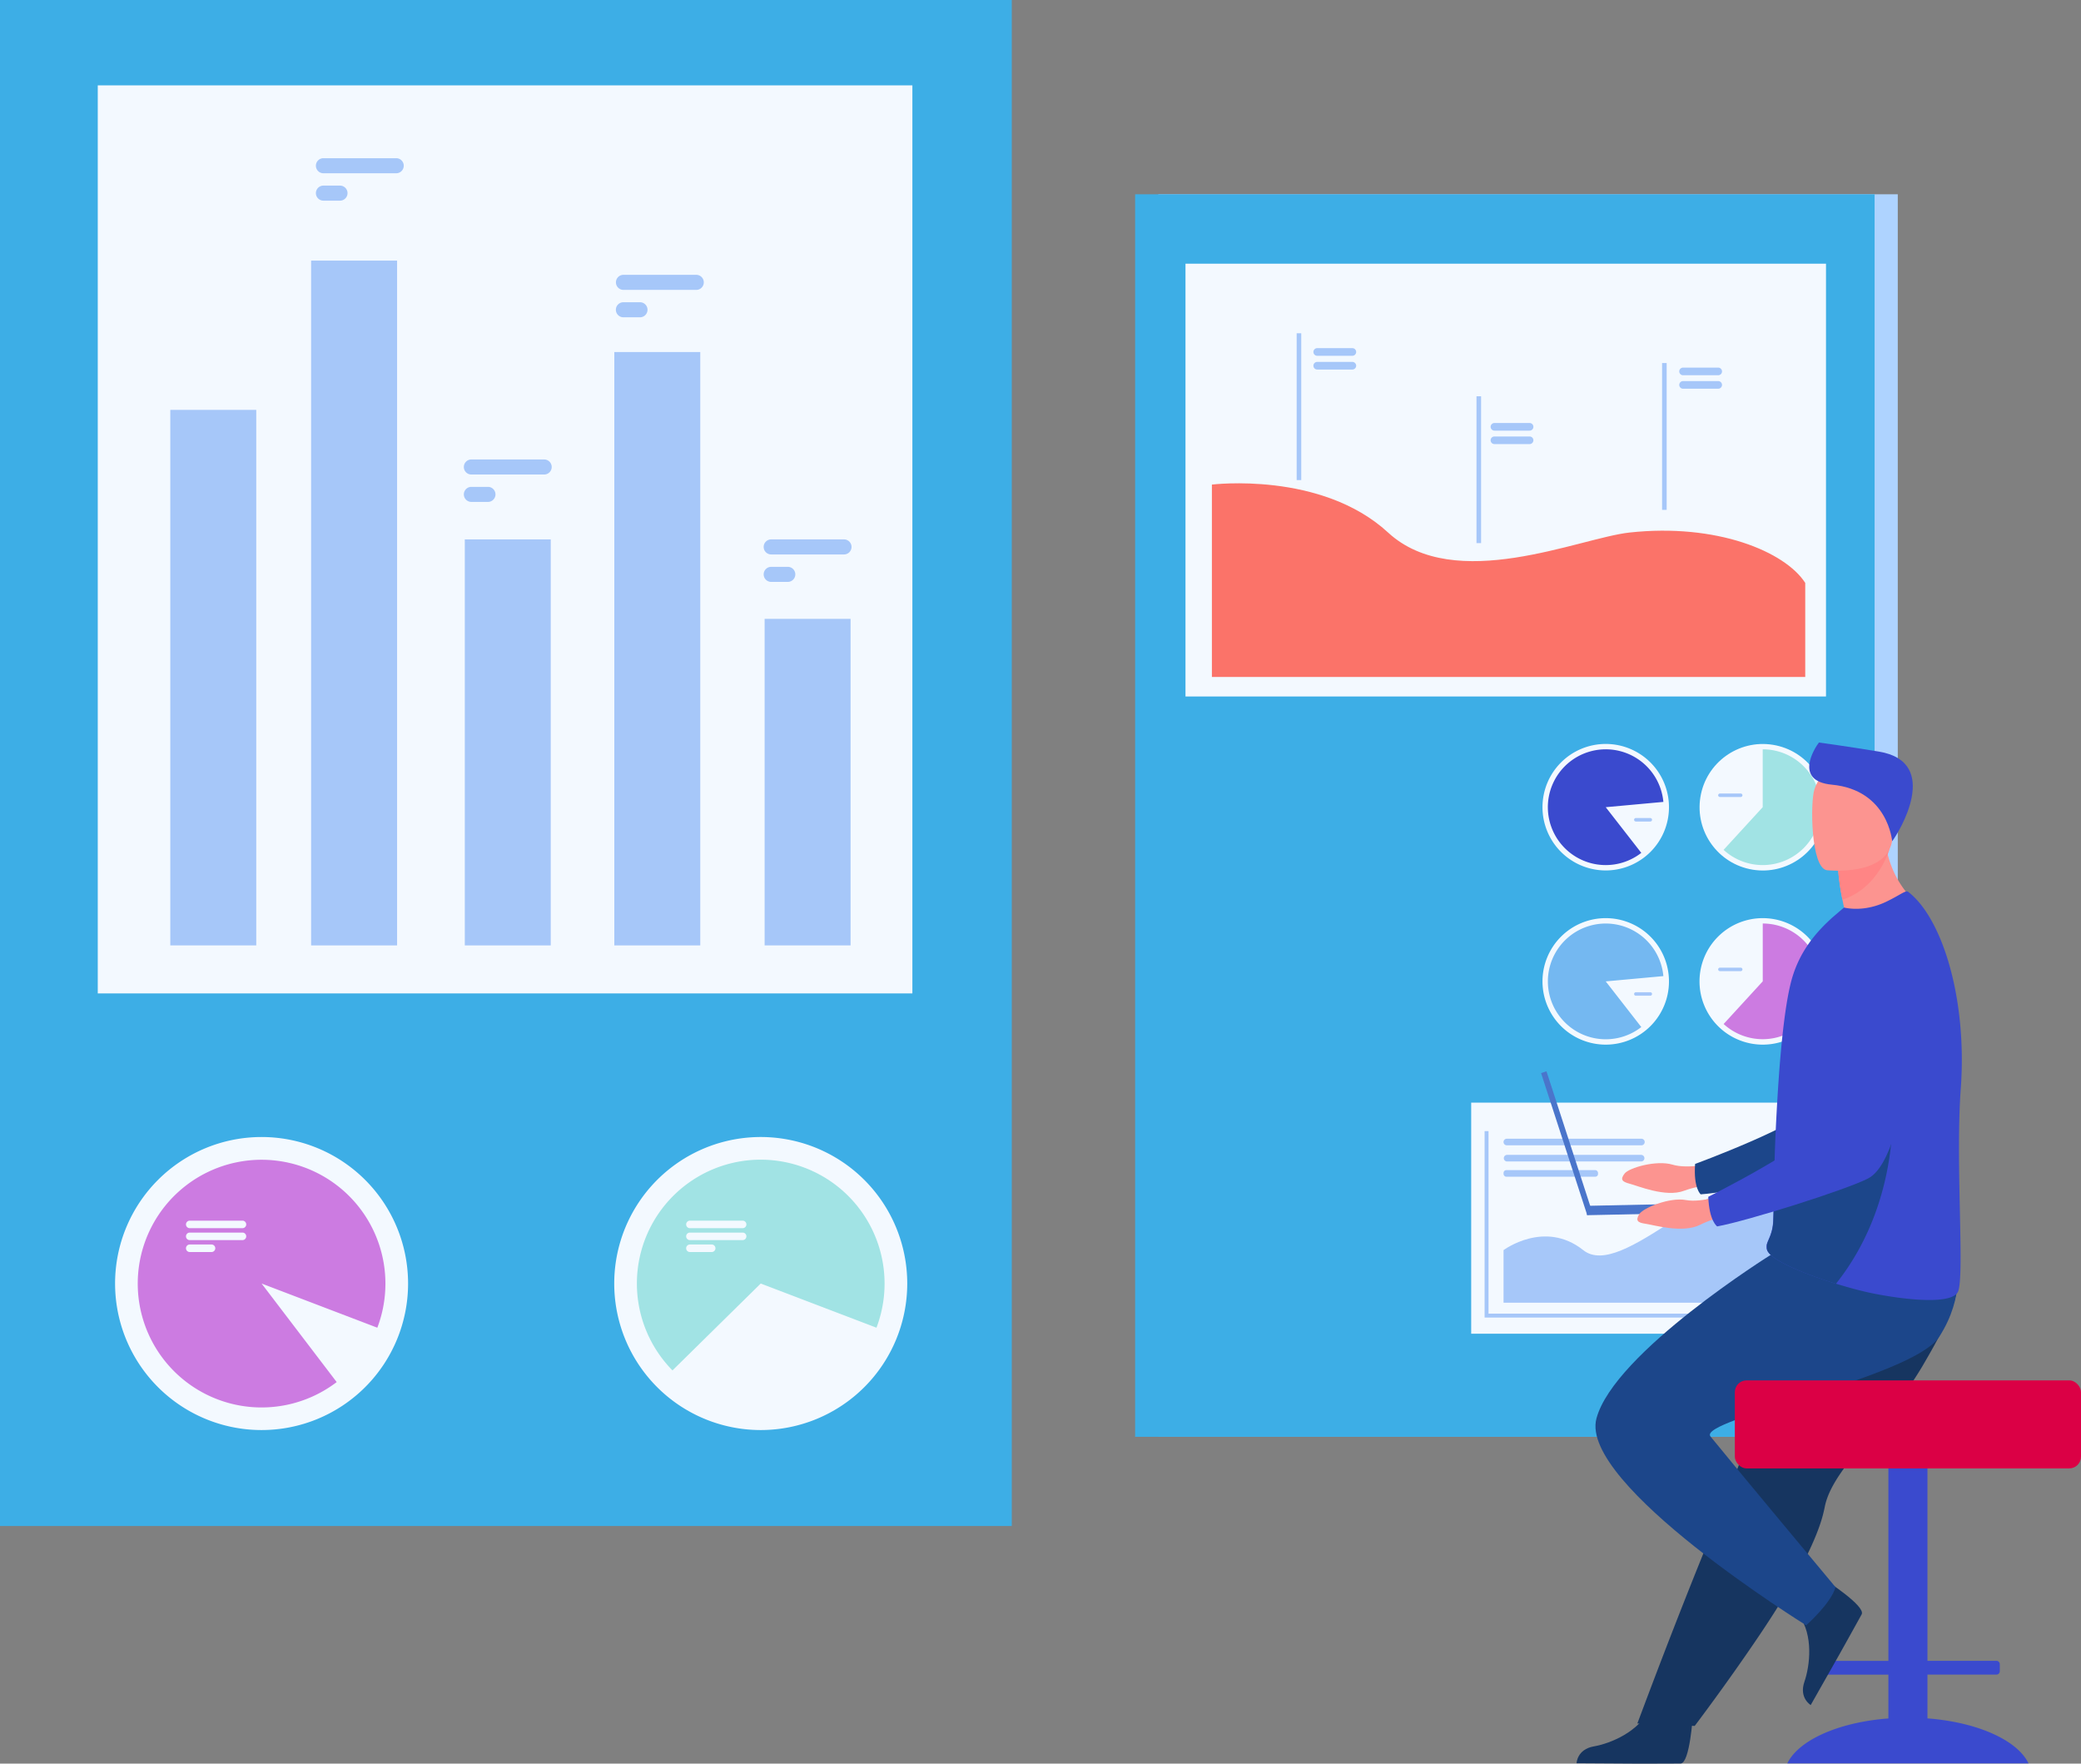 <svg id="fad9eb4d-3d9c-4dfc-909b-b2e9a8922f57" data-name="Isolation Mode" xmlns="http://www.w3.org/2000/svg" viewBox="0 0 1575.1 1334.75"><rect x="0" y="0" width="1575.1" height="1334.75" fill="#808080" stroke="none"/><defs><style>.f93c6116-d57e-4943-bb54-5ef5bacf9671{fill:#aed3ff;}.a0d7959c-d7ed-46a7-be82-1e543a2892fa{fill:#3daee6;}.fd39714b-f9d0-43f6-ba5a-ec42c4eaad88{fill:#f3f9ff;}.f59dfd8d-44fb-48fb-9562-c51d8f5da796{fill:#fb7369;}.aee52ddb-a6fd-42f7-94cc-8f628a65fe2f{fill:#a6c7f9;}.e4cf6e51-b6b6-4ce8-86ae-bef35d84df34{fill:#a1e3e4;}.acfaa088-f5c7-411d-9124-4111e1628077{fill:#3a4ace;}.b9d2e488-dd1f-4f50-aa19-56473ed14780{fill:#cc7be1;}.a995d99e-d2b4-4da9-a4e2-27286e910f29{fill:#74b8f1;}.be69c1f9-8e2d-4107-8bea-a0fcd2e43813{fill:#fc9490;}.b22575e8-e448-405e-b310-657efbffae68{fill:#1c468a;}.bf5584d2-7340-4ac8-ab69-9120a162a9df{fill:#163560;}.a7a66f0e-5449-41e9-9577-8565b410e872{fill:#db0045;}.a6ef1f1c-79c1-4128-b2f8-029f0a8c32fb{fill:#ff8585;}.bf2ab84c-d59a-4bbc-8632-b1300ae1f9f2{fill:#4a75cb;}</style></defs><rect class="f93c6116-d57e-4943-bb54-5ef5bacf9671" x="876.72" y="147.04" width="559.71" height="940.39" transform="translate(2313.14 1234.47) rotate(180)"/><rect class="a0d7959c-d7ed-46a7-be82-1e543a2892fa" x="859.17" y="147.04" width="559.71" height="940.39"/><rect class="fd39714b-f9d0-43f6-ba5a-ec42c4eaad88" x="897.29" y="199.57" width="484.8" height="327.55"/><rect class="fd39714b-f9d0-43f6-ba5a-ec42c4eaad88" x="1113.54" y="834.51" width="260.19" height="174.89"/><path class="f59dfd8d-44fb-48fb-9562-c51d8f5da796" d="M917.28,366.75s82.77-10.31,133.35,36.29,144.81,4.13,182.75,0c66-7.18,117.68,14.4,133,38.12v71.17H917.28Z"/><rect class="aee52ddb-a6fd-42f7-94cc-8f628a65fe2f" x="981.44" y="252.22" width="3.47" height="111.13"/><rect class="aee52ddb-a6fd-42f7-94cc-8f628a65fe2f" x="1117.56" y="299.91" width="3.47" height="111.13"/><rect class="aee52ddb-a6fd-42f7-94cc-8f628a65fe2f" x="1258.02" y="274.76" width="3.47" height="111.13"/><path class="aee52ddb-a6fd-42f7-94cc-8f628a65fe2f" d="M1023.63,269.27H997a2.9,2.9,0,0,1-2.89-2.89h0a2.9,2.9,0,0,1,2.89-2.89h26.59a2.9,2.9,0,0,1,2.89,2.89h0A2.9,2.9,0,0,1,1023.63,269.27Z"/><path class="aee52ddb-a6fd-42f7-94cc-8f628a65fe2f" d="M1023.63,279.68H997a2.9,2.9,0,0,1-2.89-2.89h0A2.9,2.9,0,0,1,997,273.9h26.59a2.9,2.9,0,0,1,2.89,2.89h0A2.9,2.9,0,0,1,1023.63,279.68Z"/><path class="aee52ddb-a6fd-42f7-94cc-8f628a65fe2f" d="M1157.73,325.92h-26.59a2.9,2.9,0,0,1-2.89-2.89h0a2.9,2.9,0,0,1,2.89-2.89h26.59a2.9,2.9,0,0,1,2.89,2.89h0A2.9,2.9,0,0,1,1157.73,325.92Z"/><path class="aee52ddb-a6fd-42f7-94cc-8f628a65fe2f" d="M1157.73,336.11h-26.59a2.9,2.9,0,0,1-2.89-2.89h0a2.9,2.9,0,0,1,2.89-2.89h26.59a2.9,2.9,0,0,1,2.89,2.89h0A2.9,2.9,0,0,1,1157.73,336.11Z"/><path class="aee52ddb-a6fd-42f7-94cc-8f628a65fe2f" d="M1300.5,284h-26.59a2.9,2.9,0,0,1-2.89-2.89h0a2.9,2.9,0,0,1,2.89-2.89h26.59a2.9,2.9,0,0,1,2.89,2.89h0A2.9,2.9,0,0,1,1300.5,284Z"/><path class="aee52ddb-a6fd-42f7-94cc-8f628a65fe2f" d="M1300.5,294.2h-26.59a2.9,2.9,0,0,1-2.89-2.89h0a2.9,2.9,0,0,1,2.89-2.89h26.59a2.9,2.9,0,0,1,2.89,2.89h0A2.9,2.9,0,0,1,1300.5,294.2Z"/><circle class="fd39714b-f9d0-43f6-ba5a-ec42c4eaad88" cx="1334.22" cy="610.91" r="47.87" transform="translate(517.48 1830.05) rotate(-80.78)"/><path class="e4cf6e51-b6b6-4ce8-86ae-bef35d84df34" d="M1378,610.91a43.81,43.81,0,0,1-73.42,32.29l29.61-32.29V567.1A43.81,43.81,0,0,1,1378,610.91Z"/><path class="aee52ddb-a6fd-42f7-94cc-8f628a65fe2f" d="M1317.53,603.19H1301.8a1.32,1.32,0,0,1-1.32-1.31h0a1.33,1.33,0,0,1,1.32-1.32h15.73a1.32,1.32,0,0,1,1.32,1.32h0A1.32,1.32,0,0,1,1317.53,603.19Z"/><path class="fd39714b-f9d0-43f6-ba5a-ec42c4eaad88" d="M1167.5,610.91a47.87,47.87,0,1,1,47.87,47.87A47.88,47.88,0,0,1,1167.5,610.91Z"/><path class="acfaa088-f5c7-411d-9124-4111e1628077" d="M1215.37,610.91l26.92,34.57A43.81,43.81,0,1,1,1259,606.91Z"/><path class="aee52ddb-a6fd-42f7-94cc-8f628a65fe2f" d="M1249.11,621.75h-10.95a1.33,1.33,0,0,1-1.32-1.32h0a1.33,1.33,0,0,1,1.32-1.32h10.95a1.33,1.33,0,0,1,1.32,1.32h0A1.33,1.33,0,0,1,1249.11,621.75Z"/><path class="fd39714b-f9d0-43f6-ba5a-ec42c4eaad88" d="M1286.35,742.75a47.87,47.87,0,1,1,47.87,47.87A47.87,47.87,0,0,1,1286.35,742.75Z"/><path class="b9d2e488-dd1f-4f50-aa19-56473ed14780" d="M1378,742.75A43.81,43.81,0,0,1,1304.61,775l29.61-32.29V698.94A43.81,43.81,0,0,1,1378,742.75Z"/><path class="aee52ddb-a6fd-42f7-94cc-8f628a65fe2f" d="M1317.53,735H1301.8a1.33,1.33,0,0,1-1.32-1.32h0a1.33,1.33,0,0,1,1.32-1.32h15.73a1.32,1.32,0,0,1,1.32,1.32h0A1.33,1.33,0,0,1,1317.53,735Z"/><path class="fd39714b-f9d0-43f6-ba5a-ec42c4eaad88" d="M1167.5,742.75a47.87,47.87,0,1,1,47.87,47.87A47.87,47.87,0,0,1,1167.5,742.75Z"/><path class="a995d99e-d2b4-4da9-a4e2-27286e910f29" d="M1259,738.75a43.8,43.8,0,1,0-16.71,38.57l-26.92-34.57Z"/><path class="aee52ddb-a6fd-42f7-94cc-8f628a65fe2f" d="M1249.11,753.59h-10.95a1.33,1.33,0,0,1-1.32-1.32h0a1.33,1.33,0,0,1,1.32-1.32h10.95a1.33,1.33,0,0,1,1.32,1.32h0A1.33,1.33,0,0,1,1249.11,753.59Z"/><polygon class="aee52ddb-a6fd-42f7-94cc-8f628a65fe2f" points="1362.51 997.17 1123.69 997.17 1123.69 856.06 1126.66 856.06 1126.66 994.21 1362.51 994.21 1362.51 997.17"/><path class="aee52ddb-a6fd-42f7-94cc-8f628a65fe2f" d="M1198.35,946.14c-29.24-23.27-60.33,0-60.33,0v39.79h218.57V883.09C1297.19,884.59,1227.58,969.42,1198.35,946.14Z"/><path class="aee52ddb-a6fd-42f7-94cc-8f628a65fe2f" d="M1140.52,866.82h101.85a2.5,2.5,0,0,0,0-5H1140.52a2.5,2.5,0,0,0,0,5Z"/><path class="aee52ddb-a6fd-42f7-94cc-8f628a65fe2f" d="M1140.52,879.05h101.85a2.51,2.51,0,0,0,0-5H1140.52a2.51,2.51,0,0,0,0,5Z"/><rect class="aee52ddb-a6fd-42f7-94cc-8f628a65fe2f" x="1138.02" y="885.59" width="71.53" height="5" rx="2.05"/><rect class="a0d7959c-d7ed-46a7-be82-1e543a2892fa" width="765.82" height="1154.94"/><rect class="fd39714b-f9d0-43f6-ba5a-ec42c4eaad88" x="74" y="64.6" width="616.58" height="687.25"/><path class="fd39714b-f9d0-43f6-ba5a-ec42c4eaad88" d="M87.1,971.42A110.89,110.89,0,1,1,198,1082.31,110.89,110.89,0,0,1,87.1,971.42Z"/><path class="b9d2e488-dd1f-4f50-aa19-56473ed14780" d="M291.72,971.42A93.73,93.73,0,1,0,254.84,1046L198,971.42l87.59,33.43A93.6,93.6,0,0,0,291.72,971.42Z"/><path class="fd39714b-f9d0-43f6-ba5a-ec42c4eaad88" d="M464.91,971.42A110.89,110.89,0,1,1,575.8,1082.31,110.89,110.89,0,0,1,464.91,971.42Z"/><path class="e4cf6e51-b6b6-4ce8-86ae-bef35d84df34" d="M575.8,877.68A93.73,93.73,0,0,0,509,1037.17l66.8-65.75,87.59,33.43A93.79,93.79,0,0,0,575.8,877.68Z"/><path class="fd39714b-f9d0-43f6-ba5a-ec42c4eaad88" d="M562.1,923.83H522.2a2.86,2.86,0,0,0-2.85,2.85h0a2.86,2.86,0,0,0,2.85,2.85h39.9a2.86,2.86,0,0,0,2.85-2.85h0A2.86,2.86,0,0,0,562.1,923.83Z"/><path class="fd39714b-f9d0-43f6-ba5a-ec42c4eaad88" d="M562.1,932.86H522.2a2.85,2.85,0,0,0,0,5.7h39.9a2.85,2.85,0,0,0,0-5.7Z"/><path class="fd39714b-f9d0-43f6-ba5a-ec42c4eaad88" d="M538.68,941.88H522.2a2.85,2.85,0,0,0,0,5.7h16.48a2.85,2.85,0,1,0,0-5.7Z"/><path class="fd39714b-f9d0-43f6-ba5a-ec42c4eaad88" d="M183.52,923.83h-39.9a2.87,2.87,0,0,0-2.85,2.85h0a2.86,2.86,0,0,0,2.85,2.85h39.9a2.86,2.86,0,0,0,2.85-2.85h0A2.86,2.86,0,0,0,183.52,923.83Z"/><path class="fd39714b-f9d0-43f6-ba5a-ec42c4eaad88" d="M183.52,932.86h-39.9a2.85,2.85,0,0,0,0,5.7h39.9a2.85,2.85,0,1,0,0-5.7Z"/><path class="fd39714b-f9d0-43f6-ba5a-ec42c4eaad88" d="M160.1,941.88H143.62a2.85,2.85,0,1,0,0,5.7H160.1a2.85,2.85,0,0,0,0-5.7Z"/><rect class="aee52ddb-a6fd-42f7-94cc-8f628a65fe2f" x="128.9" y="310.21" width="65.06" height="405.3"/><rect class="aee52ddb-a6fd-42f7-94cc-8f628a65fe2f" x="235.49" y="197.24" width="65.06" height="518.28"/><rect class="aee52ddb-a6fd-42f7-94cc-8f628a65fe2f" x="351.8" y="408.23" width="65.06" height="307.29"/><rect class="aee52ddb-a6fd-42f7-94cc-8f628a65fe2f" x="464.97" y="266.43" width="65.06" height="449.09"/><rect class="aee52ddb-a6fd-42f7-94cc-8f628a65fe2f" x="578.74" y="468.37" width="65.06" height="247.14"/><path class="aee52ddb-a6fd-42f7-94cc-8f628a65fe2f" d="M527,208h-55.1a5.7,5.7,0,0,0,0,11.4H527a5.7,5.7,0,0,0,0-11.4Z"/><path class="aee52ddb-a6fd-42f7-94cc-8f628a65fe2f" d="M484.4,228.74H471.85a5.7,5.7,0,0,0,0,11.4H484.4a5.7,5.7,0,1,0,0-11.4Z"/><path class="aee52ddb-a6fd-42f7-94cc-8f628a65fe2f" d="M299.9,119.73H244.8a5.7,5.7,0,0,0,0,11.4h55.1a5.7,5.7,0,1,0,0-11.4Z"/><path class="aee52ddb-a6fd-42f7-94cc-8f628a65fe2f" d="M257.35,140.47H244.8a5.72,5.72,0,0,0-5.7,5.7h0a5.71,5.71,0,0,0,5.7,5.7h12.55a5.72,5.72,0,0,0,5.7-5.7h0A5.72,5.72,0,0,0,257.35,140.47Z"/><path class="aee52ddb-a6fd-42f7-94cc-8f628a65fe2f" d="M411.88,347.73h-55.1a5.7,5.7,0,1,0,0,11.4h55.1a5.7,5.7,0,1,0,0-11.4Z"/><path class="aee52ddb-a6fd-42f7-94cc-8f628a65fe2f" d="M369.33,368.47H356.78a5.72,5.72,0,0,0-5.7,5.7h0a5.72,5.72,0,0,0,5.7,5.7h12.55a5.72,5.72,0,0,0,5.7-5.7h0A5.72,5.72,0,0,0,369.33,368.47Z"/><path class="aee52ddb-a6fd-42f7-94cc-8f628a65fe2f" d="M638.82,408.23h-55.1a5.7,5.7,0,0,0,0,11.4h55.1a5.7,5.7,0,0,0,0-11.4Z"/><path class="aee52ddb-a6fd-42f7-94cc-8f628a65fe2f" d="M596.27,429H583.72a5.7,5.7,0,0,0,0,11.4h12.55a5.7,5.7,0,1,0,0-11.4Z"/><path class="be69c1f9-8e2d-4107-8bea-a0fcd2e43813" d="M1297.07,880.19s-19,4.89-31.15,1.25-32.93,2.34-36.29,6.75-2.12,6.17,3.87,7.69,27.19,10.57,41.13,5.34,32.12-5.43,32.12-5.43Z"/><path class="b22575e8-e448-405e-b310-657efbffae68" d="M1461.62,714.8s-21.39,152-56.81,165.63c-17.47,6.72-94.71,22-117.55,23.48,0,0-5.6-4.54-4.24-23,0,0,80.92-29.71,92.42-45.86,17.1-24-10.62-98.23,10.84-120.81S1443.91,681.93,1461.62,714.8Z"/><path class="acfaa088-f5c7-411d-9124-4111e1628077" d="M1458.89,1300.54v-33.15h52.18a2.56,2.56,0,0,0,2.56-2.56v-5.31a2.56,2.56,0,0,0-2.56-2.56h-52.18V1068.29a9.66,9.66,0,0,0-9.63-9.63h-10.33a9.65,9.65,0,0,0-9.62,9.63V1257h-52.18a2.56,2.56,0,0,0-2.56,2.56v5.31a2.56,2.56,0,0,0,2.56,2.56h52.18v33.15c-37.76,2.85-68,16.44-76.49,34h182.56C1526.89,1317,1496.64,1303.39,1458.89,1300.54Z"/><path class="bf5584d2-7340-4ac8-ab69-9120a162a9df" d="M1454.41,1035.07a266.88,266.88,0,0,1-20.89,29.89c-23,29-48,53-52.38,75.57a101.19,101.19,0,0,1-4,14.48c-1.82,5.18-4.07,10.63-6.67,16.26-9.75,21.19-24.34,44.93-38.9,66.52-25.18,37.3-48.86,68.44-48.86,68.44l-43.42-1.85c1.74-4.35,20.68-55.87,46-118.83,10.29-25.55,21.23-52.74,31.78-79,1.41-3.5,2.81-7,4.21-10.44,3.22-8,6.4-15.93,9.5-23.62l42.73-106.18s95.08-36,105-12.68C1486.57,972.92,1479.94,991.77,1454.41,1035.07Z"/><path class="bf5584d2-7340-4ac8-ab69-9120a162a9df" d="M1281.31,1298.33s-2.22,35.83-9.15,36.35c-.92.07-35.16.07-35.16.07l-43.7-.26s.28-10.53,13.06-12.76,34.16-11.2,41.89-28.08C1256.4,1275.88,1281.31,1298.33,1281.31,1298.33Z"/><path class="bf5584d2-7340-4ac8-ab69-9120a162a9df" d="M1381.86,1196s30.2,19.41,27.27,25.71c-.39.84-17.08,30.73-17.08,30.73l-21.53,38s-9-5.38-4.77-17.62,6.87-35.29-4.1-50.28C1350.11,1206.78,1381.86,1196,1381.86,1196Z"/><path class="b22575e8-e448-405e-b310-657efbffae68" d="M1341,949.26s-119.33,74.34-132.66,124.3,158.75,156.52,158.75,156.52,18.88-16.65,22.21-28.86c0,0-77.78-93.18-94.65-114.07-10.37-12.83,153.2-44.41,173.18-75.49s12.83-57.24,12.83-57.24Z"/><rect class="a7a66f0e-5449-41e9-9577-8565b410e872" x="1313.09" y="1044.72" width="262.01" height="66.61" rx="8.88"/><path class="be69c1f9-8e2d-4107-8bea-a0fcd2e43813" d="M1396.18,688.74A67.35,67.35,0,0,0,1378,705.22c28.59,7.39,76-19.1,76-19.1s-18.4-12.37-25.22-39.54c-.34-1.37-.66-2.77-.93-4.21a85.28,85.28,0,0,1-1.55-14.88l-13.13,11.77-21.84,19.56a187,187,0,0,0,3.22,22.09C1395,683.34,1395.55,686,1396.18,688.74Z"/><path class="acfaa088-f5c7-411d-9124-4111e1628077" d="M1484.12,823.62c-4.09,55.08,2.79,138.81-1.85,153.32-4,12.52-51.19,5.11-69.43.93-6.75-1.55-14.92-3.76-23.36-6.37-23.56-7.29-49.22-17.7-52-25.43a5.45,5.45,0,0,1-.25-.89,7.08,7.08,0,0,1,0-3.24c.92-3.94,4.46-8.21,4.88-18,.46-10.9.39-23.72.8-37.52,0-1.55,0-3.25.21-4.79v-.57c0-.29,0-.58,0-.88.4-15.38,1.2-31.55,2.13-47.59.6-10.08,1.28-20,2.07-29.61,2.06-24.68,4.82-46.62,8.49-60.49,6-22.61,19.18-37.36,31.2-48.17l8.69-7.45c9.7,2.12,21.17.71,31.54-4.2,11.22-5.33,15.1-9.15,17.05-7.71C1470.31,695,1489,756.28,1484.12,823.62Z"/><path class="b22575e8-e448-405e-b310-657efbffae68" d="M1389.61,971.61c-23.55-7.29-49.21-17.7-52-25.43a8.61,8.61,0,0,1-.25-.89c0-1.08,0-2.16,0-3.24.92-3.94,4.45-8.21,4.87-18,.47-10.9.4-23.72.81-37.52,0-1.55,0-3.24.21-4.79v-.57l0-.88,89-40.34S1437.44,911.68,1389.61,971.61Z"/><path class="a6ef1f1c-79c1-4128-b2f8-029f0a8c32fb" d="M1391.31,658.82a187,187,0,0,0,3.22,22.09c21.33-6.89,31-26.16,34.23-34.33.92-2.3,1.32-3.73,1.32-3.73l-2.25-.48-14.68-3.11Z"/><path class="be69c1f9-8e2d-4107-8bea-a0fcd2e43813" d="M1382.67,658.61s46.85,5.28,49.7-23.94,10.8-48.23-19-52.84-36.7,6-40,15.5S1370.56,656.48,1382.67,658.61Z"/><path class="acfaa088-f5c7-411d-9124-4111e1628077" d="M1432.16,636.68s-3-38.79-45.61-42.81c-29.21-2.75-12.93-27.9-9.81-31.91,0,0,22.38,3.07,45.32,6.86C1470.21,576.78,1436.89,630.64,1432.16,636.68Z"/><rect class="bf2ab84c-d59a-4bbc-8632-b1300ae1f9f2" x="1183.73" y="808.81" width="4.31" height="112.91" transform="translate(-209.3 408.7) rotate(-18)"/><rect class="bf2ab84c-d59a-4bbc-8632-b1300ae1f9f2" x="1201.19" y="911.27" width="118.49" height="7.09" transform="translate(-19.25 27.13) rotate(-1.22)"/><path class="be69c1f9-8e2d-4107-8bea-a0fcd2e43813" d="M1306.86,903.57s-18.38,6.95-30.81,4.66-32.48,6-35.33,10.72-1.43,6.36,4.69,7.22,28.2,7.5,41.47.76S1318.2,918,1318.2,918Z"/><path class="acfaa088-f5c7-411d-9124-4111e1628077" d="M1452.18,721s-4.5,153.45-38.2,170.88c-16.63,8.61-91.71,32.26-114.25,36.3,0,0-6.06-3.9-6.74-22.41,0,0,77.14-38.45,86.79-55.78,14.35-25.78-21.39-96.45-2.54-121.26S1431,690.32,1452.18,721Z"/></svg>